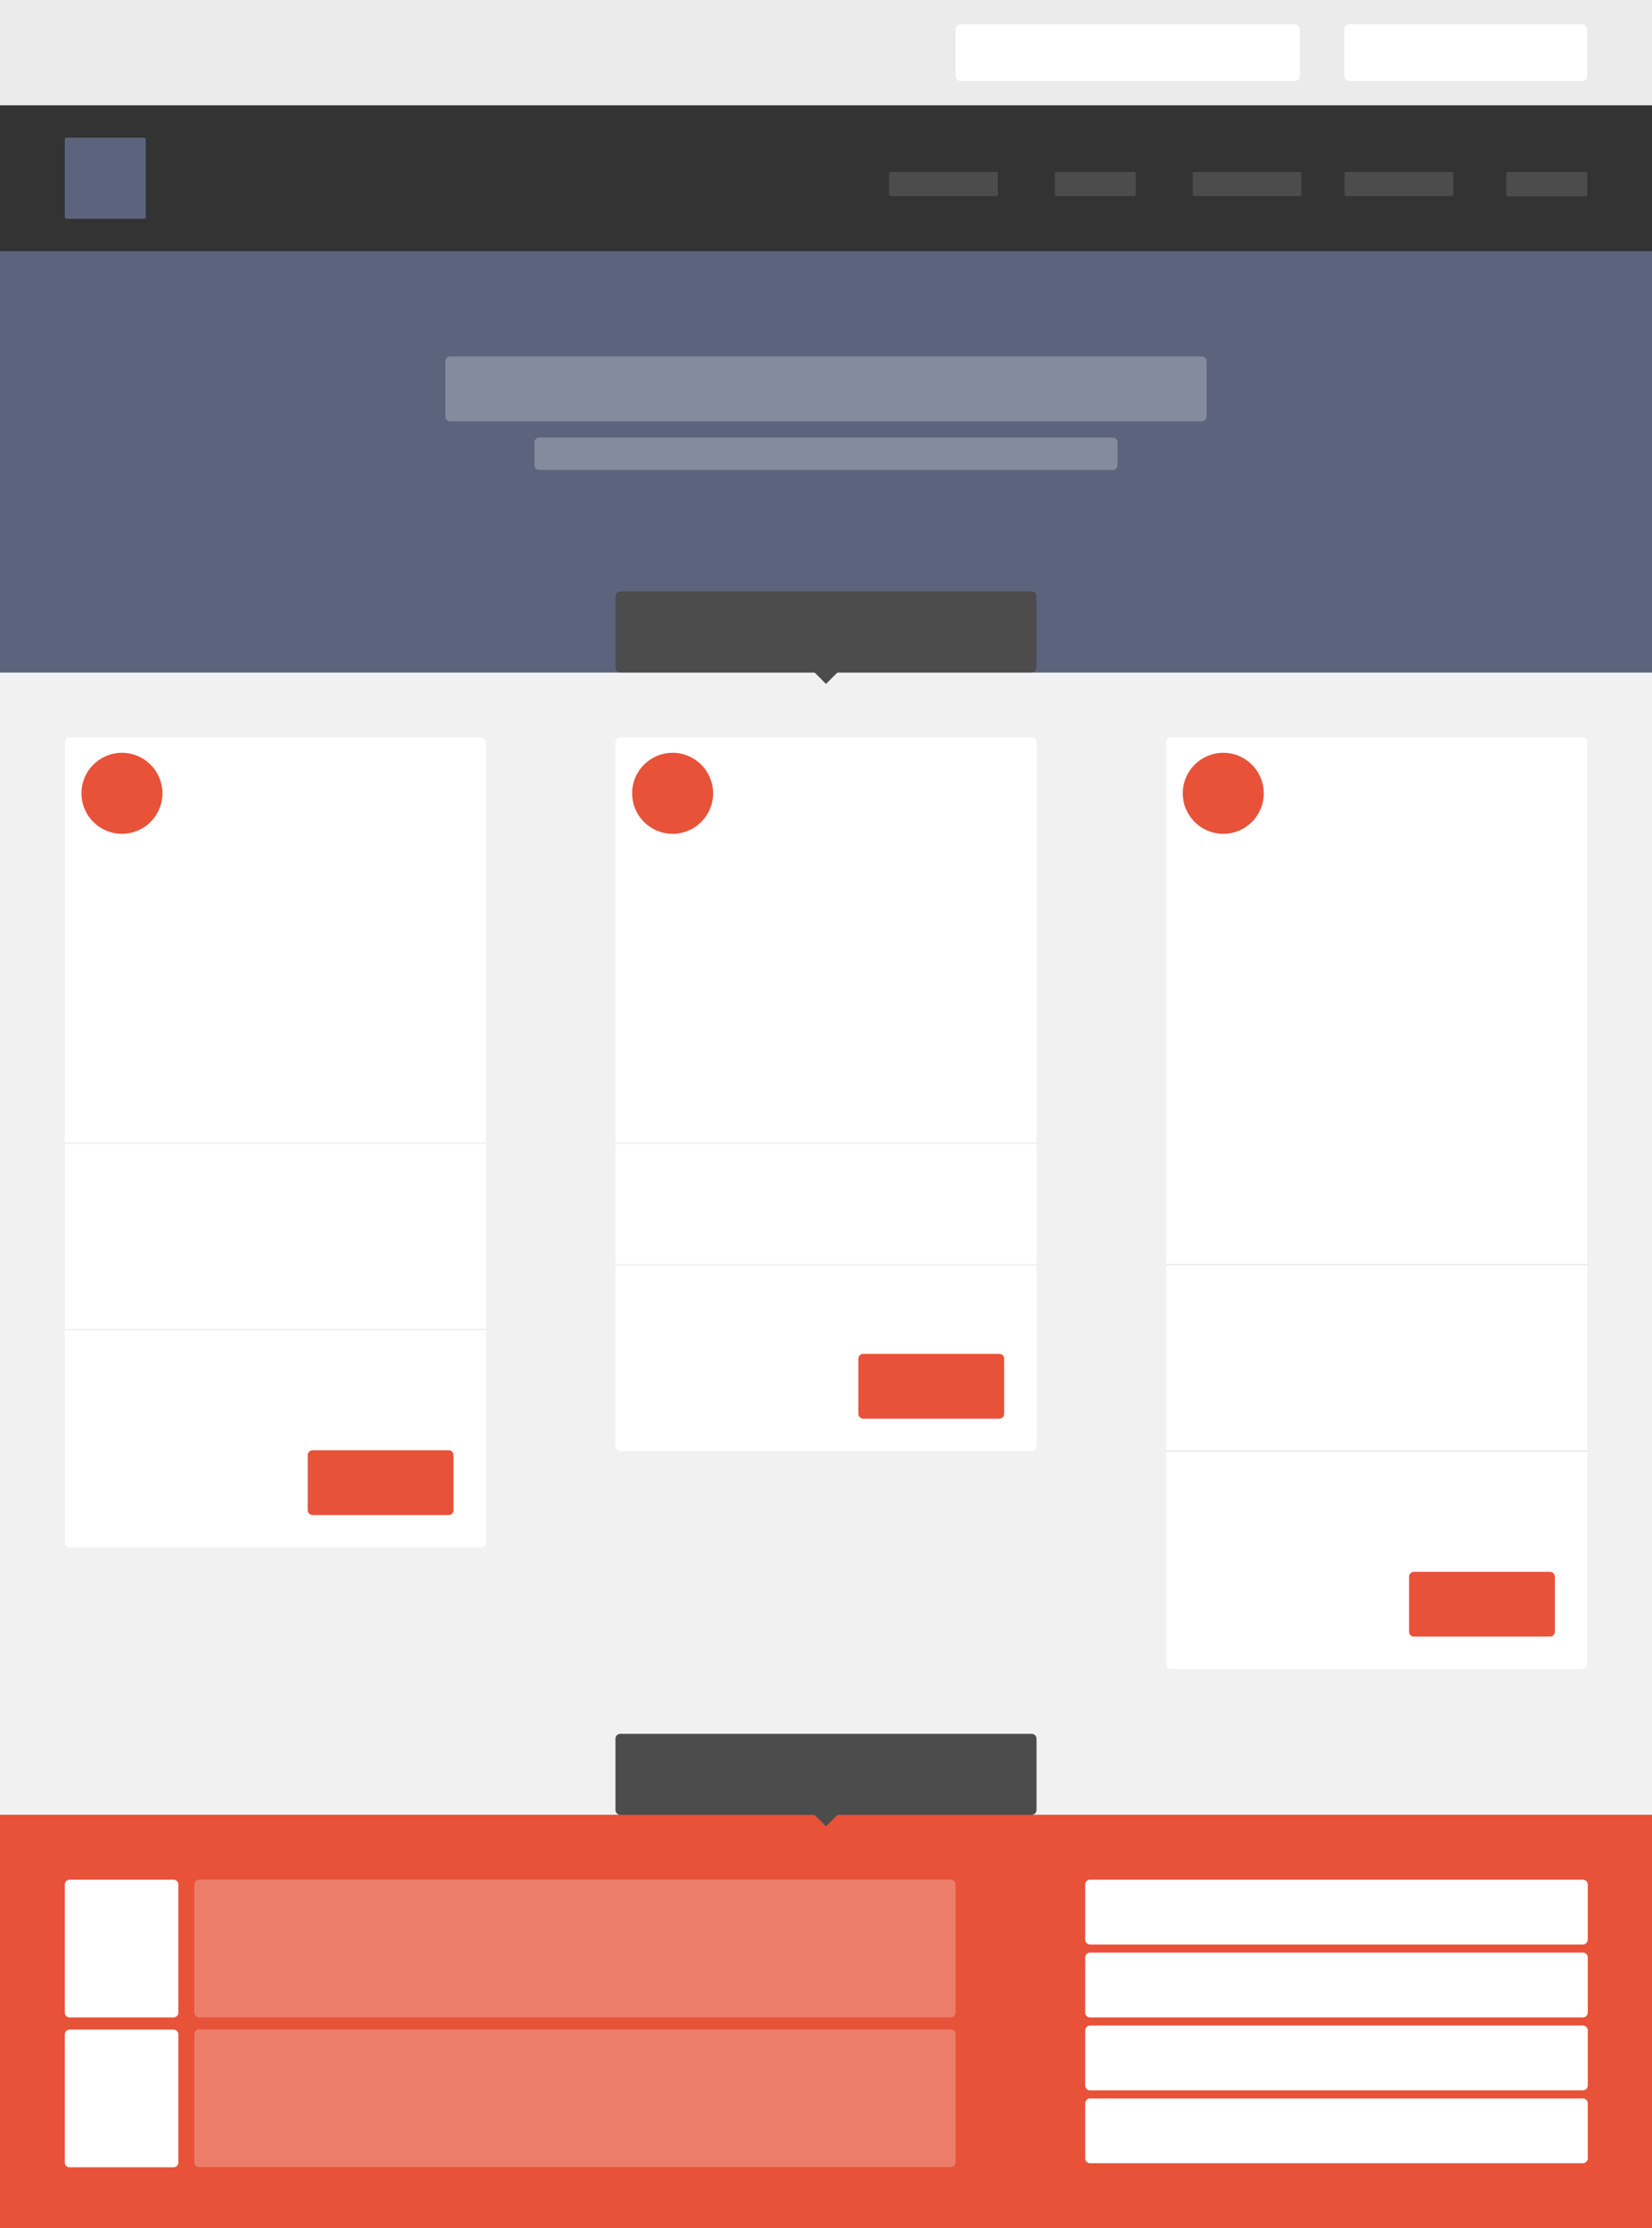 <?xml version="1.0" encoding="UTF-8" standalone="no"?><!DOCTYPE svg PUBLIC "-//W3C//DTD SVG 1.1//EN" "http://www.w3.org/Graphics/SVG/1.1/DTD/svg11.dtd"><svg width="100%" height="100%" viewBox="0 0 1020 1375" version="1.1" xmlns="http://www.w3.org/2000/svg" xmlns:xlink="http://www.w3.org/1999/xlink" xml:space="preserve" style="fill-rule:evenodd;clip-rule:evenodd;stroke-miterlimit:10;"><rect x="0" y="0" width="1020" height="1375" fill="#333333" stroke="none"/><g><rect x="0" y="414.999" width="1020" height="705.001" style="fill:#f1f1f1;fill-rule:nonzero;"/><rect x="0" y="0" width="1020" height="65" style="fill:#ecebec;fill-rule:nonzero;"/><path d="M977,49.981l-144,0c-1.657,0 -3,-1.343 -3,-3l0,-29c0,-1.657 1.343,-3 3,-3l144,0c1.657,0 3,1.343 3,3l0,29c0,1.657 -1.343,3 -3,3" style="fill:#fff;fill-rule:nonzero;"/><path d="M799.506,50l-206.485,0c-1.657,0 -3,-1.343 -3,-3l0,-29c0,-1.657 1.343,-3 3,-3l206.485,0c1.657,0 3,1.343 3,3l0,29c0,1.657 -1.343,3 -3,3" style="fill:#fff;fill-rule:nonzero;"/><rect x="0" y="155" width="1020" height="260" style="fill:#5c647d;fill-rule:nonzero;"/><path d="M615.094,121.085l-65.176,0c-0.552,0 -1,-0.448 -1,-1l0,-13c0,-0.552 0.448,-1 1,-1l65.176,0c0.552,0 1,0.448 1,1l0,13c0,0.552 -0.448,1 -1,1" style="fill:#4c4c4c;fill-rule:nonzero;"/><path d="M700.256,121.085l-48,0c-0.552,0 -1,-0.448 -1,-1l0,-13c0,-0.552 0.448,-1 1,-1l48,0c0.552,0 1,0.448 1,1l0,13c0,0.552 -0.448,1 -1,1" style="fill:#4c4c4c;fill-rule:nonzero;"/><path d="M802.594,121.085l-65.176,0c-0.552,0 -1,-0.448 -1,-1l0,-13c0,-0.552 0.448,-1 1,-1l65.176,0c0.552,0 1,0.448 1,1l0,13c0,0.552 -0.448,1 -1,1" style="fill:#4c4c4c;fill-rule:nonzero;"/><path d="M896.344,121.085l-65.176,0c-0.552,0 -1,-0.448 -1,-1l0,-13c0,-0.552 0.448,-1 1,-1l65.176,0c0.552,0 1,0.448 1,1l0,13c0,0.552 -0.448,1 -1,1" style="fill:#4c4c4c;fill-rule:nonzero;"/><path d="M979,121.199l-48,0c-0.552,0 -1,-0.448 -1,-1l0,-13c0,-0.552 0.448,-1 1,-1l48,0c0.552,0 1,0.448 1,1l0,13c0,0.552 -0.448,1 -1,1" style="fill:#4c4c4c;fill-rule:nonzero;"/><path d="M89.008,135l-48,0c-0.552,0 -1,-0.448 -1,-1l0,-48c0,-0.552 0.448,-1 1,-1l48,0c0.552,0 1,0.448 1,1l0,48c0,0.552 -0.448,1 -1,1" style="fill:#5c647d;fill-rule:nonzero;"/><path d="M297.008,955l-254,0c-1.657,0 -3,-1.343 -3,-3l0,-494c0,-1.657 1.343,-3 3,-3l254,0c1.657,0 3,1.343 3,3l0,494c0,1.657 -1.343,3 -3,3" style="fill:#fff;fill-rule:nonzero;"/><path d="M100.292,489.576c0,13.807 -11.193,25 -25,25c-13.807,0 -25,-11.193 -25,-25c0,-13.807 11.193,-25 25,-25c13.807,0 25,11.193 25,25" style="fill:#e75239;fill-rule:nonzero;"/><path d="M277.008,935l-84,0c-1.657,0 -3,-1.343 -3,-3l0,-34c0,-1.657 1.343,-3 3,-3l84,0c1.657,0 3,1.343 3,3l0,34c0,1.657 -1.343,3 -3,3" style="fill:#e75239;fill-rule:nonzero;"/><path d="M40,705.5l260,0" style="fill:none;stroke:#f1f1f1;stroke-width:1px;"/><path d="M40,820.5l260,0" style="fill:none;stroke:#f1f1f1;stroke-width:1px;"/><path d="M637.008,895.5l-254,0c-1.657,0 -3,-1.343 -3,-3l0,-434.5c0,-1.657 1.343,-3 3,-3l254,0c1.657,0 3,1.343 3,3l0,434.5c0,1.657 -1.343,3 -3,3" style="fill:#fff;fill-rule:nonzero;"/><path d="M440.292,489.576c0,13.807 -11.193,25 -25,25c-13.807,0 -25,-11.193 -25,-25c0,-13.807 11.193,-25 25,-25c13.807,0 25,11.193 25,25" style="fill:#e75239;fill-rule:nonzero;"/><path d="M617.008,875.5l-84,0c-1.657,0 -3,-1.343 -3,-3l0,-34c0,-1.657 1.343,-3 3,-3l84,0c1.657,0 3,1.343 3,3l0,34c0,1.657 -1.343,3 -3,3" style="fill:#e75239;fill-rule:nonzero;"/><path d="M380,705.5l260,0" style="fill:none;stroke:#f1f1f1;stroke-width:1px;"/><path d="M380,780.5l260,0" style="fill:none;stroke:#f1f1f1;stroke-width:1px;"/><path d="M977.008,1030l-254,0c-1.657,0 -3,-1.343 -3,-3l0,-569c0,-1.657 1.343,-3 3,-3l254,0c1.657,0 3,1.343 3,3l0,569c0,1.657 -1.343,3 -3,3" style="fill:#fff;fill-rule:nonzero;"/><path d="M780.292,489.576c0,13.807 -11.193,25 -25,25c-13.807,0 -25,-11.193 -25,-25c0,-13.807 11.193,-25 25,-25c13.807,0 25,11.193 25,25" style="fill:#e75239;fill-rule:nonzero;"/><path d="M957.008,1010l-84,0c-1.657,0 -3,-1.343 -3,-3l0,-34c0,-1.657 1.343,-3 3,-3l84,0c1.657,0 3,1.343 3,3l0,34c0,1.657 -1.343,3 -3,3" style="fill:#e75239;fill-rule:nonzero;"/><path d="M720,780.5l260,0" style="fill:#f1f1f1;fill-rule:nonzero;stroke:#ecebec;stroke-width:1px;"/><path d="M720,895.5l260,0" style="fill:#f1f1f1;fill-rule:nonzero;stroke:#ecebec;stroke-width:1px;"/><path d="M637,415l-254,0c-1.657,0 -3,-1.343 -3,-3l0,-44c0,-1.657 1.343,-3 3,-3l254,0c1.657,0 3,1.343 3,3l0,44c0,1.657 -1.343,3 -3,3" style="fill:#4c4c4c;fill-rule:nonzero;"/><path d="M510,422.071l-7.071,-7.071l7.071,-7.071l7.071,7.071l-7.071,7.071Z" style="fill:#4c4c4c;fill-rule:nonzero;"/><rect x="0" y="1120" width="1020" height="255" style="fill:#e75239;fill-rule:nonzero;"/><path d="M637,1120l-254,0c-1.657,0 -3,-1.343 -3,-3l0,-44c0,-1.657 1.343,-3 3,-3l254,0c1.657,0 3,1.343 3,3l0,44c0,1.657 -1.343,3 -3,3" style="fill:#4c4c4c;fill-rule:nonzero;"/><path d="M510,1127.07l-7.071,-7.071l7.071,-7.071l7.071,7.071l-7.071,7.071Z" style="fill:#4c4c4c;fill-rule:nonzero;"/><path d="M977.341,1200l-304.292,0c-1.657,0 -3,-1.343 -3,-3l0,-34c0,-1.657 1.343,-3 3,-3l304.292,0c1.657,0 3,1.343 3,3l0,34c0,1.657 -1.343,3 -3,3" style="fill:#fff;fill-rule:nonzero;"/><path d="M977.341,1245l-304.292,0c-1.657,0 -3,-1.343 -3,-3l0,-34c0,-1.657 1.343,-3 3,-3l304.292,0c1.657,0 3,1.343 3,3l0,34c0,1.657 -1.343,3 -3,3" style="fill:#fff;fill-rule:nonzero;"/><path d="M977.341,1290l-304.292,0c-1.657,0 -3,-1.343 -3,-3l0,-34c0,-1.657 1.343,-3 3,-3l304.292,0c1.657,0 3,1.343 3,3l0,34c0,1.657 -1.343,3 -3,3" style="fill:#fff;fill-rule:nonzero;"/><path d="M977.341,1335l-304.292,0c-1.657,0 -3,-1.343 -3,-3l0,-34c0,-1.657 1.343,-3 3,-3l304.292,0c1.657,0 3,1.343 3,3l0,34c0,1.657 -1.343,3 -3,3" style="fill:#fff;fill-rule:nonzero;"/><path d="M43,1245l64.137,0c1.657,0 3,-1.343 3,-3l0,-79c0,-1.657 -1.343,-3 -3,-3l-64.137,0c-1.657,0 -3,1.343 -3,3l0,79c0,1.657 1.343,3 3,3" style="fill:#fff;fill-rule:nonzero;"/><g><g opacity="0.25"><path d="M123,1245l464.021,0c1.656,0 3,-1.343 3,-3l0,-79c0,-1.657 -1.344,-3 -3,-3l-464.021,0c-1.657,0 -3,1.343 -3,3l0,79c0,1.657 1.343,3 3,3" style="fill:#fff;fill-rule:nonzero;"/></g></g><g><g opacity="0.25"><clipPath id="_clip1"><rect x="274.99" y="220" width="470.02" height="40"/></clipPath><g clip-path="url(#_clip1)"><path d="M277.99,260l464.021,0c1.656,0 3,-1.343 3,-3l0,-34c0,-1.657 -1.344,-3 -3,-3l-464.021,0c-1.657,0 -3,1.343 -3,3l0,34c0,1.657 1.343,3 3,3" style="fill:#fff;fill-rule:nonzero;"/></g></g></g><g><g opacity="0.25"><path d="M333,290l354,0c1.657,0 3,-1.343 3,-3l0,-14c0,-1.657 -1.343,-3 -3,-3l-354,0c-1.657,0 -3,1.343 -3,3l0,14c0,1.657 1.343,3 3,3" style="fill:#fff;fill-rule:nonzero;"/></g></g><g><g opacity="0.25"><path d="M123,1337.37l464.021,0c1.656,0 3,-1.343 3,-3l0,-79c0,-1.657 -1.344,-3 -3,-3l-464.021,0c-1.657,0 -3,1.343 -3,3l0,79c0,1.657 1.343,3 3,3" style="fill:#fff;fill-rule:nonzero;"/></g></g><path d="M43,1337.5l64.137,0c1.657,0 3,-1.343 3,-3l0,-79c0,-1.657 -1.343,-3 -3,-3l-64.137,0c-1.657,0 -3,1.343 -3,3l0,79c0,1.657 1.343,3 3,3" style="fill:#fff;fill-rule:nonzero;"/></g></svg>